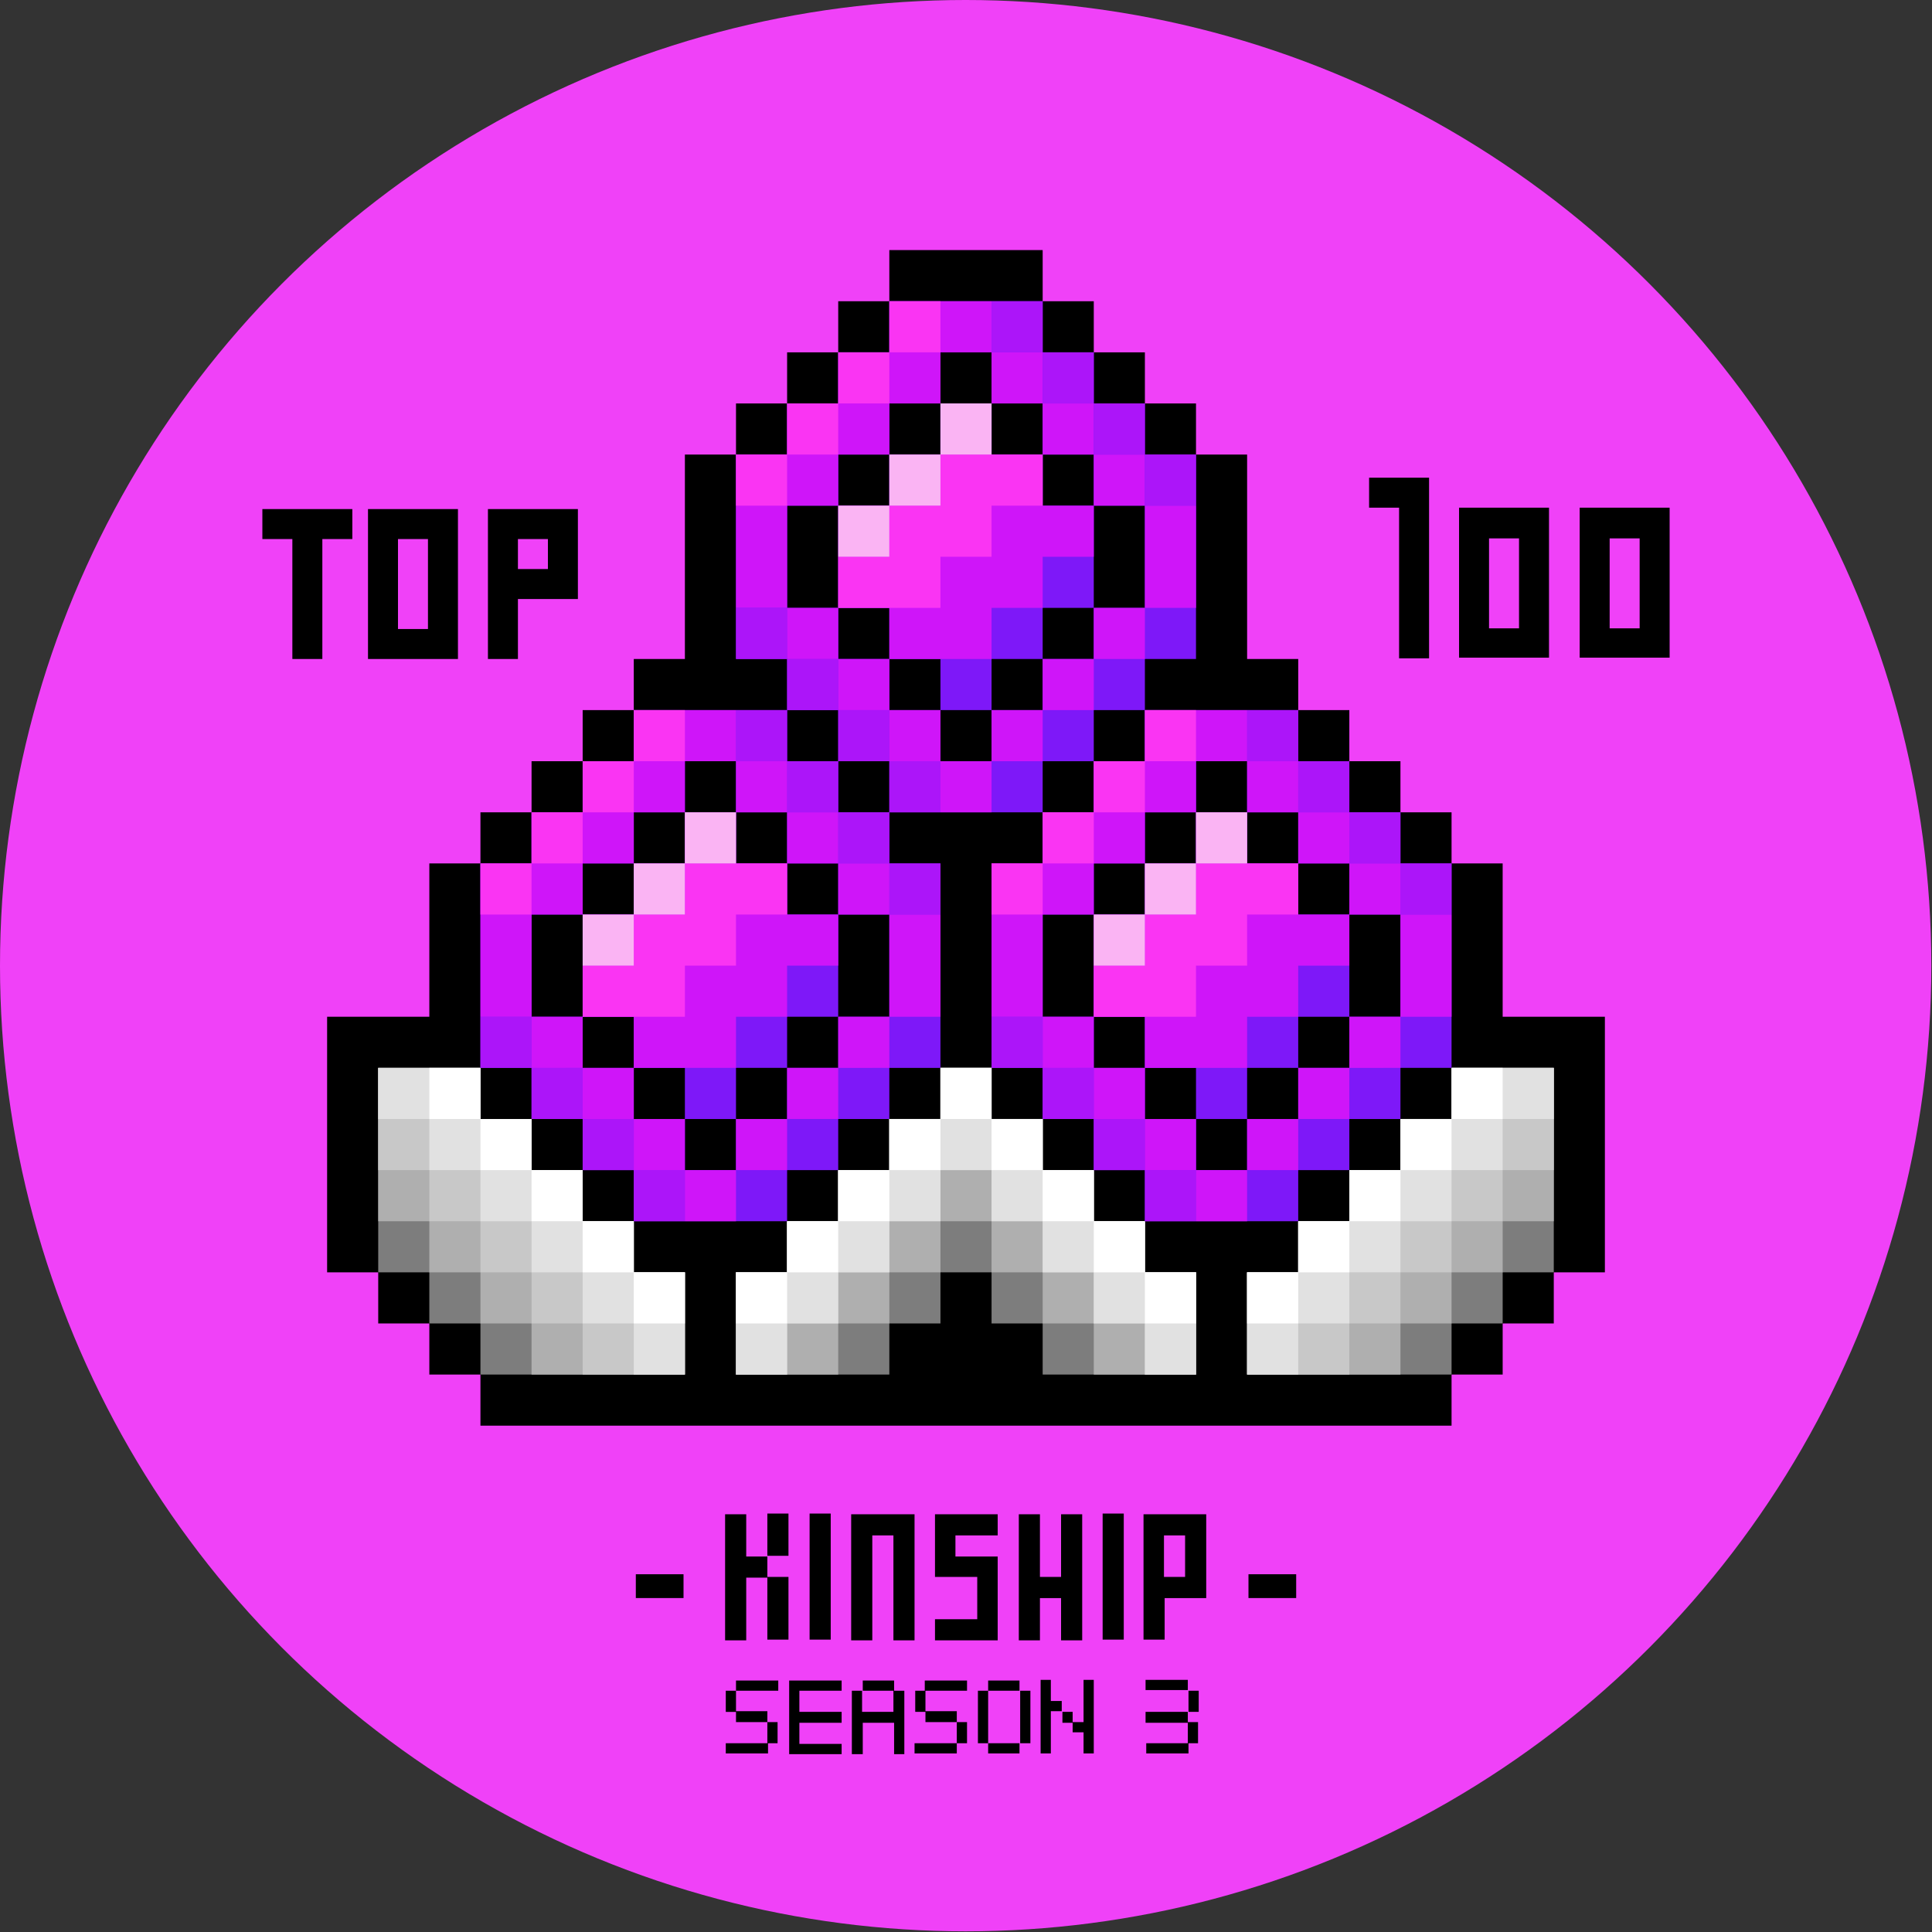 <svg xmlns="http://www.w3.org/2000/svg" xmlns:xlink="http://www.w3.org/1999/xlink" viewBox="0 0 283.5 283.5"><rect x="0" y="0" width="283.5" height="283.5" fill="#333333" stroke="none"/><circle cx="141.7" cy="141.7" r="141.7" fill="#f041f8"/><path d="M200.9 74.5h4.4v22.1h4.4V70.1h-8.8zm13.2 0v22h13.2v-22h-13.2zm8.8 17.7h-4.4V79h4.4v13.2zm8.9-17.7v22H245v-22h-13.2zm8.8 17.7h-4.4V79h4.4v13.2zM54 74.7v22h13.2v-22H54zm8.8 17.6h-4.4V79.1h4.4v13.2zm8.8-17.6v22H76v-8.8h8.8V74.7H71.6zm4.4 8.8v-4.4h4.4v4.4H76zm-37.5-4.4h4.4v17.6h4.4V79.1h4.4v-4.4H38.5zm151.7 155.4V231h-7v3.5h7zm-89.9 0V231h-7v3.5h7zm12.3-6.2h3.1v-6.2h-3.1v6.2zm-3.1-6.1h-3.1v18.5h3.1v-9.2h3.1v-3.1h-3.1v-6.2z"/><path d="M112.6 240.6h3.1v-9.2h-3.1v9.2zm6.2-15.4v15.4h3.1v-18.5h-3.1v3.1zm6.1-3v18.5h3.1v-15.4h3.1v15.4h3.1v-18.5h-9.3zm12.3 0v9.2h6.2v6.2h-6.2v3.1h9.2v-12.3h-6.2v-3.1h6.2v-3.1h-9.2zm30.6 0v18.4h3.1v-6.1h6.1v-12.3h-9.2zm6.1 9.2h-3.1v-6.1h3.1v6.1zm-18.2 0h-3.1v-9.2h-3.1v18.5h3.1v-6.2h3.1v6.2h3.1v-18.5h-3.1v9.2zm6.1 9.2h3.1v-18.5h-3.1v18.5zm-53.8 7.5v3.1h-1.5v-3.1h1.5zm-1.5 7.7h6.2v1.5h-6.2v-1.5zm7.7-7.7H108v-1.5h6.2v1.5zm-6.2 4.6v-1.6h4.6v1.6H108zm4.6 3.1v-3.1h1.5v3.1h-1.5zm4.7-7.7v3.1h6.2v1.6h-6.2v3.1h6.2v1.5h-7.7v-10.8h7.7v1.5h-6.2zm15.4 0v9.3h-1.5v-4.6h-4.6v4.6H125v-9.3h1.5v3.1h4.6v-3.1h1.6zm-1.5 0h-4.6v-1.5h4.6v1.5zm4.6 0v3.1h-1.5v-3.1h1.5zm-1.6 7.7h6.2v1.5h-6.2v-1.5zm7.7-7.7h-6.2v-1.5h6.2v1.5zm-6.1 4.6v-1.6h4.6v1.6h-4.6zm4.6 3.1v-3.1h1.5v3.1h-1.5zm4.6-7.7v7.7h-1.5v-7.7h1.5zm4.7 0H145v-1.5h4.6v1.5zm-4.7 7.7h4.6v1.5H145v-1.5zm6.2-7.7v7.7h-1.5v-7.7h1.5zm4.6 1.5v1.5h-1.6v6.2h-1.5v-10.8h1.5v3.1h1.6zm1.6 1.6v1.6h-1.5v-1.6h1.5zm3.1-4.7v10.8H159v-3.1h-1.6v-1.5h1.6v-6.2h1.5zm13.8 0v1.5h-6.2v-1.5h6.2zm0 4.7v1.6h-6.2v-1.6h6.2zm-6.1 4.6h6.2v1.5h-6.2v-1.5zm7.7-4.6h-1.5v-3.1h1.5v3.1zm-1.6 4.6v-3.1h1.5v3.1h-1.5zm46.2-106.6v-22.5H213v-7.5h-7.5v-7.5H198v-7.5h-7.5v-7.5H183v-30h-7.5v-7.5H168v-7.5h-7.5v-7.5H153v-7.5h-22.5v7.5H123v7.5h-7.5v7.5H108v7.5h-7.5v30H93v7.5h-7.5v7.5H78v7.5h-7.5v7.5H63v22.5H48v37.5h7.5v7.5H63v7.5h7.5v7.5H213v-7.5h7.5v-7.5h7.5v-7.5h7.5v-37.5h-15z"/><path d="M93 179.2h-7.5v-7.5H78v-7.5h-7.5v-7.5h-15v30H63v7.5h7.5v7.5h30v-15H93v-7.5zm75 0h-7.5v-7.5H153v-7.5h-7.5v-7.5H138v7.5h-7.5v7.5H123v7.5h-7.5v7.5H108v15h22.5v-7.5h7.5v-7.5h7.5v7.5h7.5v7.5h22.5v-15H168v-7.5zm45-22.5v7.5h-7.5v7.5H198v7.5h-7.5v7.5H183v7.5 7.5h7.5H213v-7.5h7.5v-7.5h7.5v-30h-15z" fill="#7d7d7d"/><path d="M93 179.2h-7.5v-7.5H78v-7.5h-7.5v-7.5h-15v22.5H63v7.5h7.5v7.5H78v7.5h22.5v-15H93v-7.5zm75 0h-7.5v-7.5H153v-7.5h-7.5v-7.5H138v7.5h-7.5v7.5H123v7.5h-7.5v7.5H108v15h15v-7.5h7.5v-7.5h7.5v-7.5h7.5v7.5h7.5v7.5h7.5v7.5h15v-15H168v-7.5zm45-22.5v7.5h-7.5v7.5H198v7.5h-7.5v7.5H183v15h22.5v-7.5h7.5v-7.5h7.5v-7.5h7.5v-22.5h-15z" fill="#afafaf"/><g fill="#c8c8c8"><path d="M93 179.2h-7.5v-7.5H78v-7.5h-7.5v-7.5h-15v15H63v7.5h7.5v7.5H78v7.5h7.5v7.5h15v-15H93v-7.5z"/><use xlink:href="#B"/><path d="M220.5 156.7H213v7.5h-7.5v7.5H198v7.5h-7.5v7.5H183v15h15v-7.5h7.5v-7.5h7.5v-7.5h7.5v-7.5h7.5v-15h-7.5z"/></g><g fill="#e1e1e1"><path d="M93 179.2h-7.5v-7.5H78v-7.5h-7.5v-7.5h-15v7.5H63v7.5h7.5v7.5H78v7.5h7.5v7.5H93v7.5h7.5v-15H93v-7.5z"/><use xlink:href="#B"/><path d="M213 156.7v7.5h-7.5v7.5H198v7.5h-7.5v7.5H183v15h7.5v-7.5h7.5v-7.5h7.5v-7.5h7.5v-7.5h7.5v-7.5h7.5v-7.5h-15z"/></g><g fill="#fff"><path d="M138 156.7h7.5v7.5H138z"/><path d="M130.5 164.2h7.5v7.5h-7.5z"/><path d="M123 171.7h7.5v7.5H123z"/><path d="M115.5 179.2h7.5v7.5h-7.5z"/><path d="M108 186.7h7.5v7.5H108zm-15 0h7.5v7.5H93z"/><path d="M85.5 179.2H93v7.5h-7.5z"/><path d="M78 171.7h7.5v7.5H78z"/><path d="M70.5 164.2H78v7.5h-7.5z"/><path d="M63 156.7h7.5v7.5H63zm82.5 7.5h7.5v7.5h-7.5z"/><path d="M153 171.7h7.5v7.5H153z"/><path d="M160.5 179.2h7.5v7.5h-7.5z"/><path d="M168 186.7h7.5v7.5H168zm15 0h7.5v7.5H183z"/><path d="M190.5 179.2h7.5v7.5h-7.5z"/><path d="M198 171.7h7.5v7.5H198z"/><path d="M205.5 164.2h7.5v7.5h-7.5z"/><path d="M213 156.7h7.5v7.5H213z"/></g><g fill="#7e18f8"><path d="M160.5 111.7v-7.5h7.5v-7.5h7.5v-30H168v-7.5h-7.5v-7.5H153v-7.5h-22.5v7.5H123v7.5h-7.5v7.5H108v30h7.5v7.5h7.5v7.5h7.5v7.5H153v-7.5h7.5zm-15-7.5v7.5H138v-7.5h-7.5v-7.5H123v-7.5h-7.5v-15h7.5v-7.5h7.5v-7.5h7.5v-7.5h7.5v7.5h7.5v7.5h7.5v7.5h7.5v15h-7.5v7.5H153v7.5h-7.5z"/><path d="M153 96.7v-7.5h7.5v-15H153v-7.5h-7.5v-7.5H138v7.5h-7.5v7.5H123v15h7.5v7.5h7.5v7.5h7.5v-7.5h7.5zm-30 15h-7.5v-7.5H93v7.5h-7.5v7.5H78v7.5h-7.5v30H78v7.5h7.5v7.5H93v7.5h22.5v-7.5h7.5v-7.5h7.5v-7.5h7.5v-30h-7.5v-7.5H123v-7.5zm0 15v7.5h7.5v15H123v7.5h-7.5v7.5H108v7.5h-7.5v-7.5H93v-7.5h-7.5v-7.5H78v-15h7.5v-7.5H93v-7.5h7.5v-7.5h7.5v7.5h7.5v7.5h7.5z"/><path d="M108 119.2h-7.5v7.5H93v7.5h-7.5v15H93v7.5h7.5v7.5h7.5v-7.5h7.5v-7.5h7.5v-15h-7.5v-7.5H108v-7.5zm97.5 7.5v-7.5H198v-7.5h-7.5v-7.5H168v7.5h-7.5v7.5H153v7.5h-7.5v30h7.5v7.5h7.5v7.5h7.5v7.5h22.5v-7.5h7.5v-7.5h7.5v-7.5h7.5v-30h-7.5zm0 22.5H198v7.5h-7.5v7.5H183v7.5h-7.5v-7.5H168v-7.5h-7.5v-7.5H153v-15h7.5v-7.5h7.5v-7.5h7.5v-7.5h7.5v7.5h7.5v7.5h7.5v7.5h7.5v15z"/><path d="M198 134.2h-7.5v-7.5H183v-7.5h-7.5v7.5H168v7.5h-7.5v15h7.5v7.5h7.5v7.5h7.5v-7.5h7.5v-7.5h7.5v-15z"/></g><g fill="#cf15f9"><path d="M115.5 74.2h7.5v-7.5h7.5v-7.5h7.5v-7.5h7.5v-7.5h-15v7.5H123v7.5h-7.5v7.5H108v22.5h7.5v-15z"/><path d="M145.5 51.7h7.5v7.5h-7.5z"/><path d="M153 59.2h7.5v7.5H153z"/><path d="M160.5 66.7h7.5v7.5h-7.5z"/></g><g fill="#ac15f9"><path d="M145.5 44.2h7.5v7.5h-7.5z"/><path d="M153 51.7h7.5v7.5H153z"/><path d="M160.5 59.2h7.5v7.5h-7.5z"/><path d="M168 66.7h7.5v7.5H168zm-60 37.5h7.5v7.5H108z"/><path d="M115.5 111.7h7.5v7.5h-7.5z"/><path d="M123 119.2h7.5v7.5H123z"/><path d="M130.5 126.7h7.5v7.5h-7.5zm52.5-22.5h7.5v7.5H183z"/><path d="M190.5 111.7h7.5v7.5h-7.5z"/><path d="M198 119.2h7.5v7.5H198z"/><path d="M205.5 126.7h7.5v7.5h-7.5zM108 89.2h7.5v7.5H108z"/><path d="M115.5 96.7h7.5v7.5h-7.5z"/><path d="M123 104.2h7.5v7.5H123z"/><path d="M130.5 111.7h7.5v7.5h-7.5zm15 37.5h7.5v7.5h-7.5z"/><path d="M153 156.7h7.5v7.5H153z"/><path d="M160.5 164.2h7.5v7.5h-7.5z"/><path d="M168 171.7h7.5v7.5H168zm-97.5-22.5H78v7.5h-7.5z"/><path d="M78 156.7h7.5v7.5H78z"/><path d="M85.5 164.2H93v7.5h-7.5z"/><path d="M93 171.7h7.5v7.5H93z"/></g><g fill="#cf15f9"><path d="M153 96.7h7.5v7.5H153z"/><path d="M145.5 104.2h7.5v7.5h-7.5zm22.5-15h7.5v-15H168v15z"/><path d="M138 111.7h7.5v7.5H138zm22.5-22.5h7.5v7.5h-7.5z"/><path d="M130.5 104.2h7.5v7.5h-7.5z"/><path d="M123 96.7h7.5v7.5H123z"/><path d="M115.5 89.2h7.5v7.5h-7.5z"/><path d="M153 66.7h-7.5v-7.5H138v7.5h-7.5v7.5H123v15h7.5v7.5h15v-7.5h7.5v-7.5h7.5v-7.5H153v-7.5zm-75 67.5h7.5v-7.5H93v-7.5h7.5v-7.5h7.5v-7.5H93v7.5h-7.5v7.5H78v7.5h-7.5v22.5H78v-15z"/><path d="M108 111.7h7.5v7.5H108z"/><path d="M115.5 119.2h7.5v7.5h-7.5z"/><path d="M123 126.7h7.5v7.5H123z"/><path d="M130.5 141.7v7.5h7.5v-15h-7.5v7.5zm-15 15h7.5v7.5h-7.5z"/><path d="M108 164.2h7.5v7.5H108z"/><path d="M100.5 171.7h7.5v7.5h-7.5zm22.5-22.5h7.5v7.5H123z"/><path d="M93 164.2h7.5v7.5H93z"/><path d="M85.5 156.7H93v7.5h-7.5z"/><path d="M78 149.2h7.5v7.5H78z"/><path d="M115.5 126.7H108v-7.5h-7.5v7.5H93v7.5h-7.5v15H93v7.5h15v-7.5h7.5v-7.5h7.5v-7.5h-7.5v-7.5zm37.5 7.5h7.5v-7.5h7.5v-7.5h7.5v-7.5h7.5v-7.5h-15v7.5h-7.5v7.5H153v7.5h-7.5v22.5h7.5v-15z"/><path d="M183 111.7h7.5v7.5H183z"/><path d="M190.5 119.2h7.5v7.5h-7.5z"/><path d="M198 126.7h7.5v7.5H198z"/><path d="M205.5 134.2v15h7.5v-15h-7.5zm-15 22.5h7.5v7.5h-7.5z"/><path d="M183 164.2h7.5v7.5H183z"/><path d="M175.5 171.7h7.5v7.5h-7.5zm22.5-22.5h7.5v7.5H198z"/><path d="M168 164.2h7.5v7.5H168z"/><path d="M160.5 156.7h7.5v7.5h-7.5z"/><path d="M153 149.2h7.5v7.5H153z"/><path d="M190.5 126.7H183v-7.5h-7.5v7.5H168v7.5h-7.5v15h7.5v7.5h15v-7.5h7.5v-7.5h7.5v-7.5h-7.5v-7.5z"/></g><g fill="#fa34f3"><path d="M108 66.7h7.5v7.5H108zm22.5-22.5h7.5v7.5h-7.5z"/><path d="M123 51.7h7.5v7.5H123z"/><path d="M115.5 59.2h7.5v7.5h-7.5zm30 15h7.5v-7.5h-15v7.5h-7.5v7.5H123v7.5h15v-7.5h7.5v-7.5zm-75 52.5H78v7.5h-7.5zM93 104.2h7.5v7.5H93z"/><path d="M85.5 111.7H93v7.5h-7.5z"/><path d="M78 119.2h7.5v7.5H78zm22.5 7.5v7.5H93v7.5h-7.5v7.5h15v-7.5h7.5v-7.5h7.5v-7.5h-15zm45 0h7.5v7.5h-7.5zm22.5-22.5h7.5v7.5H168z"/><path d="M160.5 111.7h7.5v7.5h-7.5z"/><path d="M153 119.2h7.5v7.5H153zm30 7.5h-7.5v7.5H168v7.5h-7.5v7.5h15v-7.5h7.5v-7.5h7.5v-7.5H183z"/></g><g fill="#fab4f3"><path d="M138 59.2h7.5v7.5H138z"/><path d="M130.5 66.7h7.5v7.5h-7.5z"/><path d="M123 74.2h7.5v7.5H123zm-22.5 45h7.5v7.5h-7.5z"/><path d="M93 126.7h7.5v7.5H93z"/><path d="M85.5 134.2H93v7.5h-7.5zm90-15h7.5v7.5h-7.5z"/><path d="M168 126.7h7.5v7.5H168z"/><path d="M160.5 134.2h7.5v7.5h-7.5z"/></g><defs ><path id="B" d="M168 179.2h-7.5v-7.5H153v-7.5h-7.5v-7.5H138v7.5h-7.5v7.5H123v7.5h-7.5v7.5H108v15h7.5v-7.5h7.5v-7.5h7.5v-7.5h7.5v-7.5h7.5v7.5h7.5v7.5h7.5v7.5h7.5v7.5h7.5v-15H168v-7.5z"/></defs></svg>